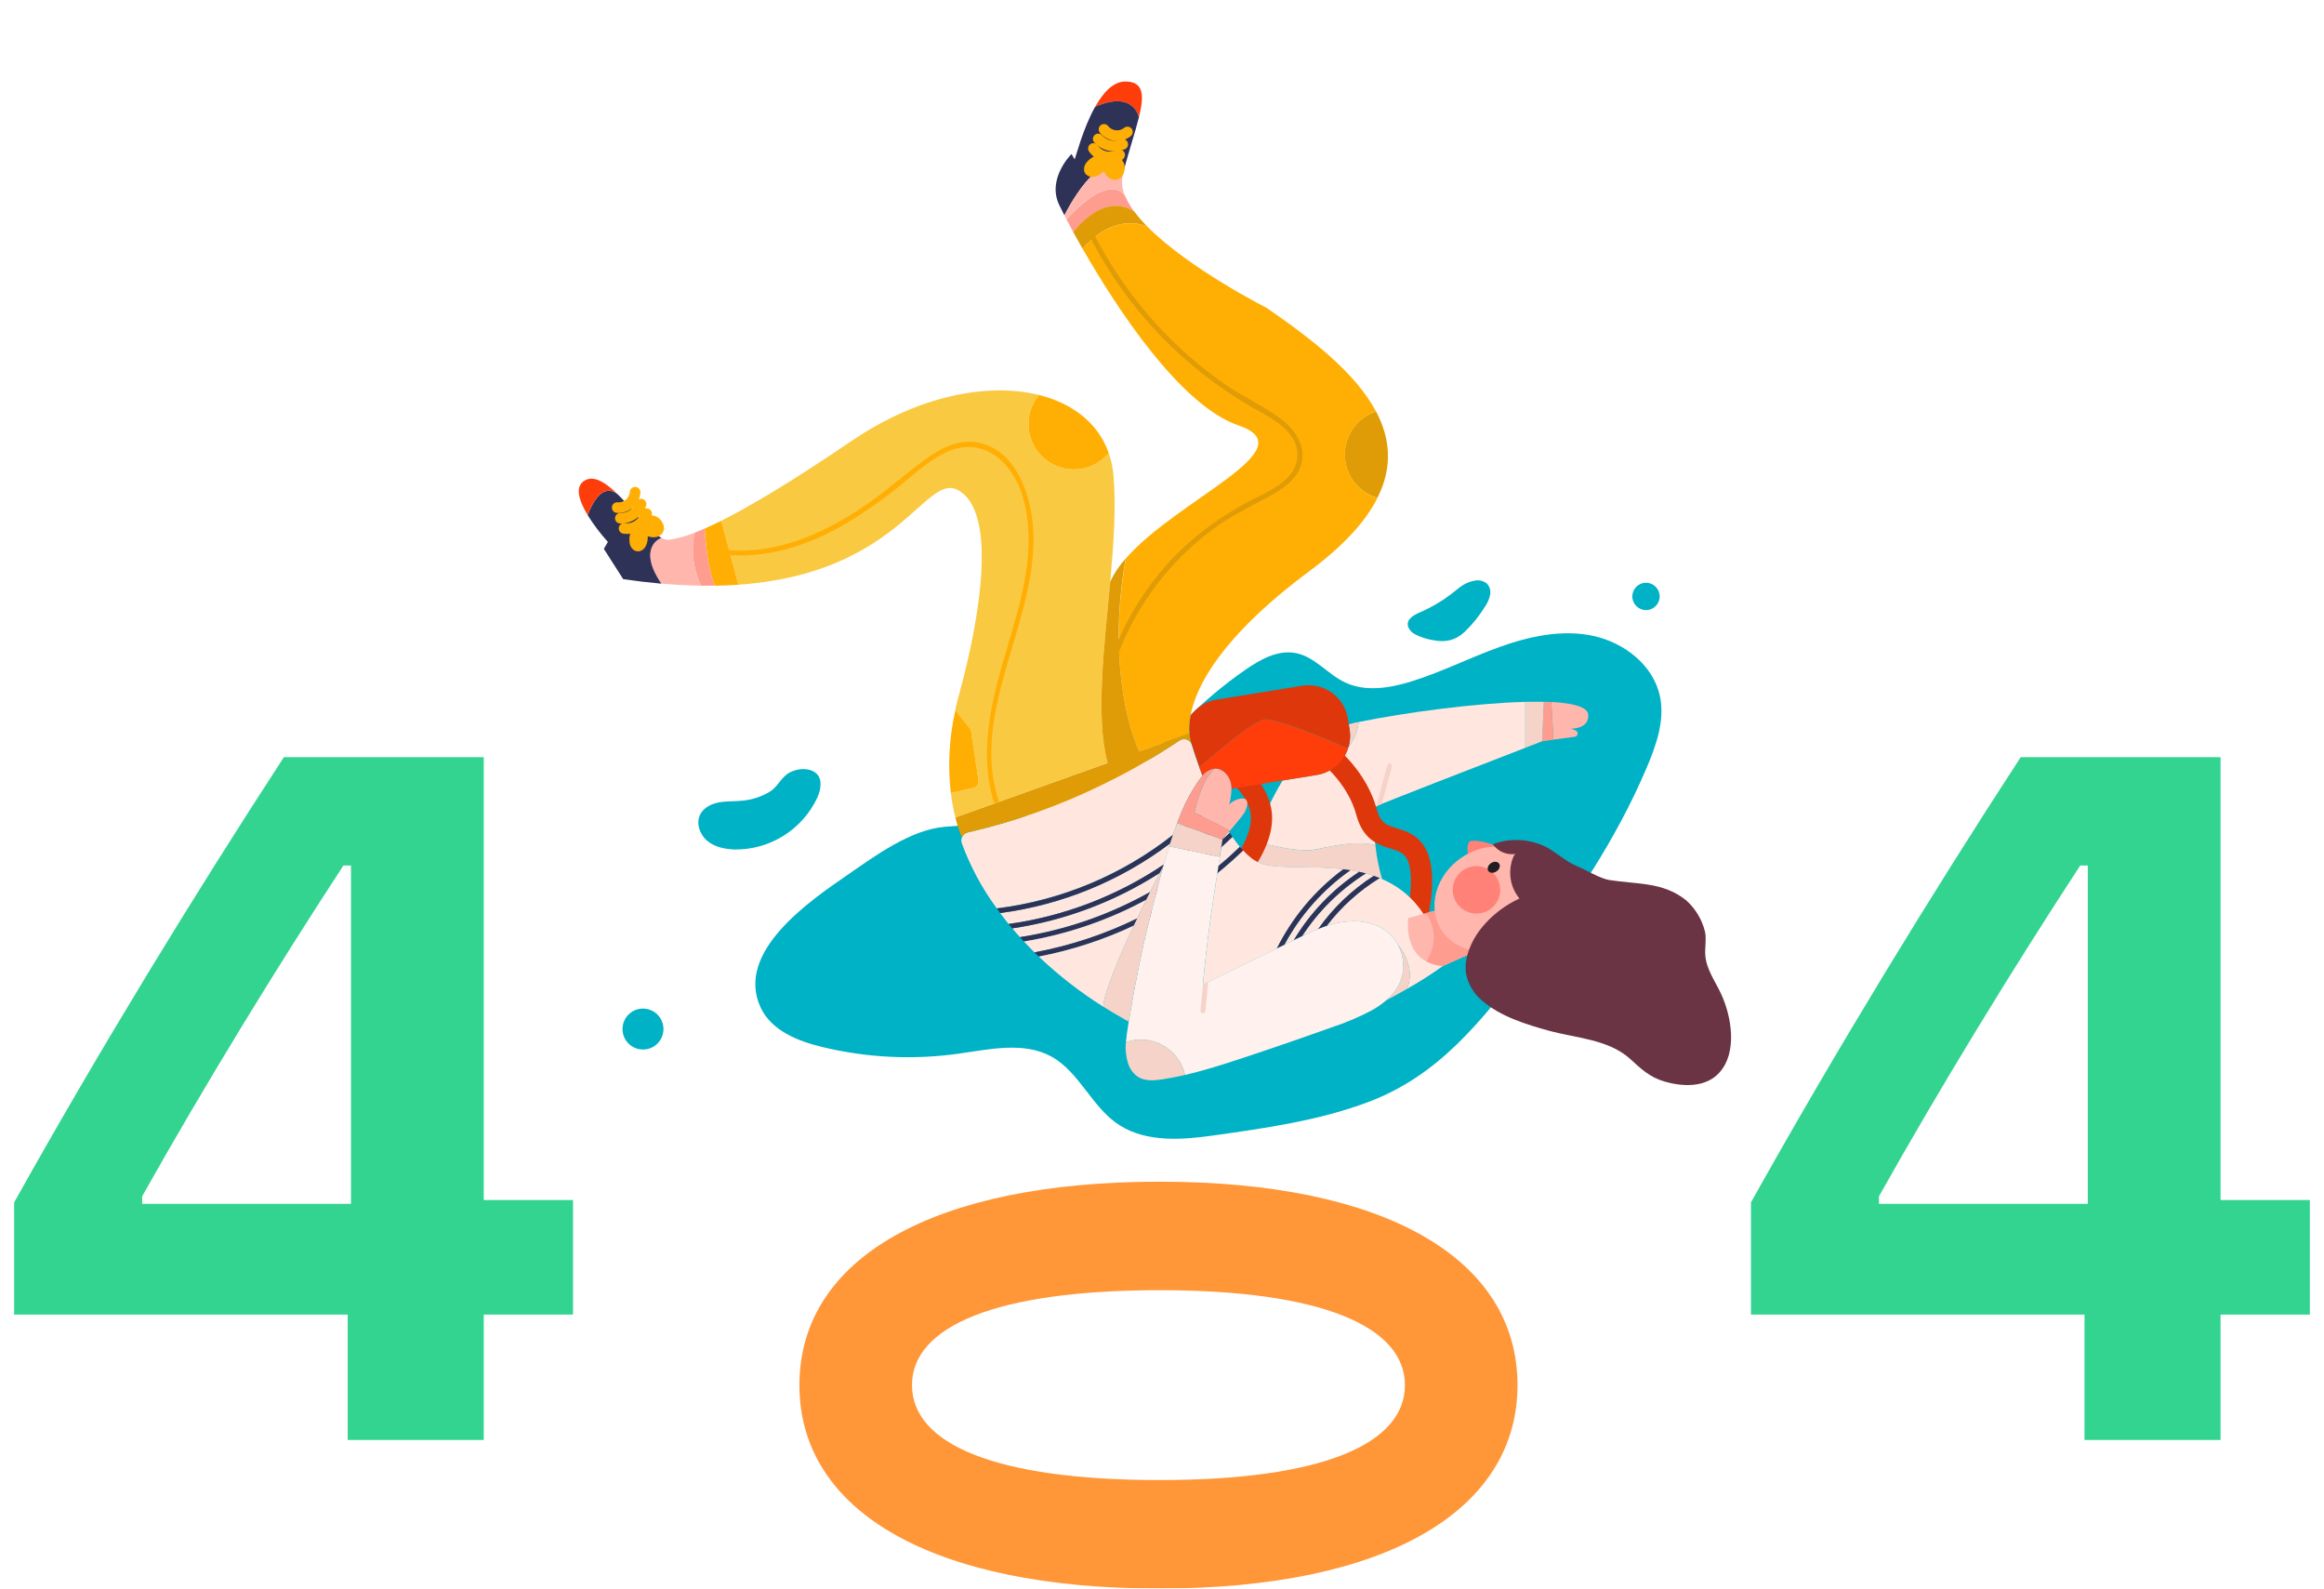 <svg width="657" height="449" viewBox="0 0 657 449" fill="none" xmlns="http://www.w3.org/2000/svg">
<g filter="url(#filter0_d_481_1587)">
<path fill-rule="evenodd" clip-rule="evenodd" d="M136.757 367.556V403H98.293V367.556H4V335.858C28.308 292.389 54.485 249.59 80.262 210H136.757V335.189H162V367.556H136.757ZM40.194 336.259H99.227V240.629H97.09C78.259 269.385 57.691 302.956 40.194 334.119V336.259Z" fill="#32D490"/>
<path fill-rule="evenodd" clip-rule="evenodd" d="M627.757 367.556V403H589.292V367.556H495V335.858C519.308 292.389 545.485 249.59 571.262 210H627.757V335.189H653V367.556H627.757ZM531.194 336.259H590.227V240.629H588.09C569.259 269.385 548.691 302.956 531.194 334.119V336.259Z" fill="#32D490"/>
<g filter="url(#filter1_d_481_1587)">
<path fill-rule="evenodd" clip-rule="evenodd" d="M226 383.5C226 419.325 263.736 441 327.701 441C391.799 441 429 419.024 429 383.5C429 347.876 391.799 326 327.835 326C263.736 326 226 347.675 226 383.5ZM257.822 383.5C257.822 366.918 281.428 356.667 327.835 356.667C373.84 356.667 397.178 367.018 397.178 383.5C397.178 400.082 373.975 410.333 327.835 410.333C281.428 410.333 257.822 400.183 257.822 383.5Z" fill="#FF9637"/>
</g>
<ellipse cx="181.774" cy="286.859" rx="5.788" ry="5.788" fill="#00B2C6"/>
<circle cx="465.326" cy="164.577" r="3.867" fill="#00B2C6"/>
<path d="M401.559 169.013C399.958 169.709 397.412 170.902 398.077 173.144C398.442 174.082 399.148 174.848 400.054 175.289C401.689 176.127 403.449 176.692 405.266 176.963C408.644 177.619 411.438 177.027 414.024 174.625C416.305 172.447 418.288 169.979 419.925 167.284C420.564 166.335 421.015 165.272 421.254 164.153C421.495 163.003 421.16 161.808 420.357 160.951C419.345 160.128 418.003 159.831 416.738 160.15C413.728 160.719 412.359 162.352 410.005 164.097C407.396 166.067 404.561 167.717 401.559 169.013Z" fill="#00B2C6"/>
<path d="M209.931 222.3C207.761 222.548 205.552 222.396 203.406 222.764C201.26 223.132 199.051 224.157 198.01 226.078C196.673 228.544 197.754 231.803 199.891 233.62C202.029 235.437 204.951 236.022 207.753 236.11C217.725 236.198 226.834 230.465 231.066 221.435C232.091 219.161 232.595 216.079 230.658 214.502C228.721 212.925 225.678 213.157 223.453 214.238C220.835 215.511 220.05 218.241 217.721 219.714C215.353 221.154 212.69 222.039 209.931 222.3Z" fill="#00B2C6"/>
<path d="M267.189 229.681C257.405 230.482 247.374 237.927 239.584 243.291C228.88 250.673 207.753 265.035 215.022 280.751C218.049 287.276 225.566 290.31 232.555 291.959C245.084 294.974 258.067 295.613 270.831 293.84C279.726 292.599 289.373 290.326 297.251 294.641C305.256 299.084 308.763 309.156 316.529 314.063C324.294 318.971 334.374 318.162 343.1 316.929C357.759 314.864 372.858 312.734 386.788 307.49C406.995 299.885 418.644 284.594 431.533 268.166C444.879 251.209 456.912 233.172 465.438 213.181C468.2 206.705 470.722 199.651 469.265 192.774C467.391 183.968 459.097 177.563 450.291 175.706C441.484 173.848 432.302 175.858 423.831 178.908C415.361 181.958 407.291 186.073 398.677 188.699C392.649 190.541 385.868 191.573 380.191 188.859C375.324 186.546 371.689 181.654 366.397 180.605C361.274 179.573 356.222 182.415 351.931 185.409C339.658 193.903 329.859 204.343 320.396 215.767C316.577 220.387 311.013 222.412 305.297 223.373C296.01 224.926 287.243 227.832 277.772 228.809C274.434 229.129 270.895 229.377 267.189 229.681Z" fill="#00B2C6"/>
<path d="M448.978 197.818C449.49 202.157 444.006 201.957 444.006 201.957C444.521 202.081 445.02 202.26 445.495 202.493C445.862 202.675 446.067 203.076 445.998 203.48C445.93 203.884 445.606 204.195 445.199 204.247L439.147 205.047L438.546 194.399C444.623 194.744 448.626 195.768 448.978 197.818Z" fill="#FFB6AD"/>
<path d="M438.546 194.439L439.147 205.087L435.944 205.527L436.441 194.367C437.169 194.367 437.866 194.367 438.546 194.439Z" fill="#FF9C90"/>
<path d="M436.449 194.367L435.953 205.527L431.197 207.361V194.367C433.055 194.367 434.808 194.367 436.449 194.367Z" fill="#F6D3C8"/>
<path d="M388.822 234.885C389.165 238.139 389.803 241.354 390.727 244.492C378.871 239.36 364.308 242.243 357.167 240.281C355.863 239.898 354.649 239.259 353.596 238.4C353.596 238.4 353.956 236.734 354.773 234.101C354.773 233.964 361.434 235.373 361.882 235.454C364.371 235.982 366.904 236.277 369.448 236.334C371.729 236.334 373.891 235.646 376.125 235.253C380.2 234.517 384.755 233.82 388.822 234.885Z" fill="#F6D3C8"/>
<path d="M381.088 207.585C381.152 207.417 381.208 207.249 381.256 207.073C382.88 205.077 383.864 202.639 384.082 200.075C397.404 197.369 417.019 194.736 431.197 194.383V207.369C419.468 211.908 390.007 223.317 389.07 223.885C388.334 224.341 388.173 229.257 388.822 234.893C384.755 233.828 380.2 234.525 376.125 235.245C373.891 235.638 371.729 236.294 369.448 236.326C366.904 236.269 364.371 235.974 361.882 235.445C361.434 235.365 354.813 233.956 354.773 234.092C356.626 227.959 359.252 222.086 362.587 216.616L372.274 215.054C376.368 214.387 379.759 211.514 381.088 207.585Z" fill="#FFE7E0"/>
<path d="M392.233 212.141L389.03 223.893L390.671 223.197L393.546 212.525C393.559 212.201 393.351 211.91 393.04 211.818C392.729 211.727 392.395 211.86 392.233 212.141Z" fill="#F6D3C8"/>
<path d="M376.325 210.043C376.325 210.043 383.826 216.183 386.324 225.534C388.822 234.885 395.747 231.138 399.758 236.334C403.769 241.53 400.839 254.219 400.839 254.219" stroke="#DE370B" stroke-width="6"/>
<path d="M350.546 215.351C350.546 215.351 356.102 220.034 356.598 226.271C357.095 232.507 352.403 239.032 352.403 239.032" stroke="#DE370B" stroke-width="6"/>
<path d="M390.727 244.476C398.597 247.878 405.29 254.819 407.908 269.038C404.628 271.387 401.223 273.558 397.708 275.539C400.566 269.134 395.186 263.009 395.186 263.009C394.524 261.743 393.627 260.613 392.544 259.679C388.998 256.629 383.914 255.9 379.303 256.653C377.856 256.904 376.43 257.263 375.036 257.726C379.157 252.326 384.241 247.733 390.031 244.18L390.727 244.468V244.476Z" fill="#FFE7E0"/>
<path d="M386.132 242.883C386.884 243.091 387.629 243.315 388.373 243.563C382.216 247.51 376.882 252.614 372.666 258.59C371.129 259.199 369.608 259.903 368.103 260.616C372.753 253.465 378.905 247.414 386.132 242.883Z" fill="#FFE7E0"/>
<path d="M381.761 241.962C382.561 242.09 383.418 242.251 384.242 242.427C376.699 247.403 370.373 254.014 365.733 261.769L363.067 263.074C367.575 254.681 373.975 247.453 381.761 241.962Z" fill="#FFE7E0"/>
<path d="M379.775 241.69C371.833 247.579 365.392 255.259 360.978 264.107L351.435 268.75L340.09 274.282C340.987 263.922 342.492 253.267 344.141 242.819C346.66 240.78 349.092 238.629 351.435 236.366C352.1 237.1 352.823 237.78 353.596 238.4C354.65 239.256 355.864 239.893 357.167 240.273C362.219 241.642 370.913 240.617 379.775 241.69Z" fill="#FFE7E0"/>
<path d="M390.031 244.18C384.241 247.734 379.158 252.326 375.036 257.726C374.235 257.99 373.435 258.278 372.634 258.59C376.85 252.614 382.184 247.511 388.342 243.563C388.926 243.748 389.479 243.956 390.031 244.18Z" fill="#2E3257"/>
<path d="M365.733 261.769C370.37 254.005 376.696 247.385 384.242 242.402C384.875 242.538 385.507 242.691 386.132 242.859C378.905 247.39 372.753 253.441 368.103 260.592L366.205 261.512L365.733 261.769Z" fill="#2E3257"/>
<path d="M381.761 241.962C373.976 247.453 367.575 254.681 363.067 263.074L360.954 264.106C365.368 255.259 371.809 247.579 379.751 241.69C380.424 241.762 381.088 241.858 381.761 241.962Z" fill="#2E3257"/>
<path d="M350.482 235.317C350.794 235.686 351.098 236.038 351.411 236.366C349.073 238.634 346.642 240.785 344.117 242.819C344.229 242.122 344.333 241.418 344.445 240.721C346.522 239.003 348.534 237.201 350.482 235.317Z" fill="#2E3257"/>
<path d="M348.4 232.54C349.046 233.5 349.741 234.428 350.482 235.318C348.534 237.202 346.522 239.003 344.445 240.722C344.581 239.921 344.71 239.04 344.846 238.2C344.982 237.359 345.15 236.342 345.294 235.414C346.351 234.477 347.375 233.524 348.4 232.54Z" fill="#FFE7E0"/>
<path d="M346.214 227.591C346.196 227.559 346.183 227.524 346.174 227.487C346.009 227.09 345.868 226.684 345.75 226.271C340.676 231.523 335.065 236.23 329.01 240.313L328.866 240.809C328.866 240.809 328.498 241.506 327.873 242.731C334.56 238.435 340.737 233.394 346.287 227.704C346.255 227.672 346.23 227.633 346.214 227.591Z" fill="#2E3257"/>
<path d="M343.429 221.499L343.26 221.131C339.667 225.062 335.761 228.696 331.58 231.995C331.308 232.795 331.043 233.596 330.779 234.397C335.459 230.864 339.818 226.926 343.805 222.628C343.701 222.22 343.573 221.851 343.429 221.499Z" fill="#2E3257"/>
<path d="M347.616 231.347C347.872 231.755 348.136 232.147 348.416 232.54C347.392 233.524 346.367 234.477 345.31 235.414L345.646 233.324C345.646 233.284 345.646 233.244 345.646 233.196C346.327 232.588 346.951 231.995 347.616 231.347Z" fill="#2E3257"/>
<path d="M347.455 231.09L347.616 231.347C346.975 231.971 346.327 232.587 345.662 233.196C346.148 232.406 346.753 231.695 347.455 231.09Z" fill="#FFE7E0"/>
<path d="M345.662 233.196C345.662 233.244 345.662 233.284 345.662 233.324L345.326 235.413C338.85 241.202 331.713 246.206 324.062 250.32L325.167 248.111C332.556 243.953 339.434 238.948 345.662 233.196V233.196Z" fill="#2E3257"/>
<path d="M344.445 240.721C344.333 241.418 344.229 242.122 344.117 242.819C336.884 248.688 328.964 253.656 320.532 257.614L321.492 255.596C329.717 251.584 337.424 246.589 344.445 240.721Z" fill="#2E3257"/>
<path d="M339.041 212.845C339.321 213.646 339.618 214.446 339.93 215.247C339.59 215.637 339.272 216.046 338.977 216.472C338.905 216.568 338.833 216.664 338.769 216.768C336.91 219.448 335.337 222.317 334.078 225.326C333.621 226.415 333.197 227.512 332.781 228.616C332.364 229.721 331.98 230.834 331.58 231.963C317.188 243.302 299.967 250.484 281.783 252.73C277.63 247.093 274.301 240.893 271.896 234.317C271.674 233.66 271.753 232.94 272.112 232.347C272.442 231.795 272.988 231.406 273.617 231.274C286.858 228.237 299.7 223.669 311.885 217.664L313.799 216.816L314.775 216.223C321.201 212.962 327.428 209.321 333.421 205.319C333.738 205.105 334.105 204.972 334.486 204.935C335.446 204.83 336.37 205.331 336.808 206.192C336.872 206.376 336.92 206.488 336.936 206.536C337.456 208.202 338.145 210.379 339.041 212.845Z" fill="#FFE7E0"/>
<path d="M330.795 234.396C330.699 234.677 330.611 234.957 330.523 235.237C329.989 236.934 329.482 238.64 329.002 240.353C315.846 249.22 300.842 254.97 285.13 257.165C284.281 256.098 283.481 255.068 282.728 254.075C300.18 251.773 316.739 244.993 330.795 234.396V234.396Z" fill="#FFE7E0"/>
<path d="M327.865 242.731C327.201 244.02 326.264 245.877 325.135 248.111C313.735 254.533 301.276 258.858 288.348 260.88C287.548 260.04 286.867 259.207 286.171 258.382C301.019 256.169 315.229 250.834 327.865 242.731Z" fill="#FFE7E0"/>
<path d="M325.135 248.111L324.03 250.32C313.249 256.145 301.57 260.128 289.477 262.105C289.085 261.697 288.676 261.305 288.348 260.88C301.275 258.858 313.735 254.533 325.135 248.111Z" fill="#2E3257"/>
<path d="M289.477 262.105C301.57 260.127 313.249 256.144 324.03 250.32C323.23 251.962 322.365 253.739 321.493 255.58C312.291 260.084 302.52 263.316 292.447 265.187C291.406 264.146 290.414 263.122 289.477 262.105Z" fill="#FFE7E0"/>
<path d="M321.493 255.58L320.532 257.614C311.976 261.641 302.95 264.583 293.664 266.372C293.248 265.98 292.864 265.571 292.447 265.179C302.519 263.311 312.291 260.081 321.493 255.58Z" fill="#2E3257"/>
<path d="M320.532 257.614C316.409 266.42 312.222 276.219 311.885 280.535C305.357 276.429 299.253 271.685 293.664 266.372C302.95 264.583 311.976 261.641 320.532 257.614Z" fill="#FFE7E0"/>
<path d="M327.865 242.731C315.231 250.846 301.021 256.191 286.171 258.414C285.81 257.982 285.466 257.614 285.13 257.158C300.842 254.962 315.847 249.212 329.002 240.345L328.858 240.842C328.858 240.842 328.49 241.506 327.865 242.731Z" fill="#2E3257"/>
<path d="M330.796 234.397C316.749 244.989 300.201 251.768 282.76 254.075C282.44 253.635 282.12 253.203 281.824 252.778C299.995 250.52 317.202 243.333 331.58 231.995C331.308 232.796 331.044 233.596 330.796 234.397Z" fill="#2E3257"/>
<path d="M423.655 235.366C423.015 235.117 418.852 233.324 415.93 233.684C413.976 233.925 415.265 239.032 415.265 239.032L423.655 235.366Z" fill="#FF8178"/>
<path d="M406.507 253.163L398.101 255.5C398.101 255.5 396.235 268.102 407.908 269.038L418.644 264.235L406.507 253.163Z" fill="#FFB6AD"/>
<path d="M407.908 269.038L418.644 264.235L406.507 253.146L403.081 254.099C404.546 256.133 407.236 261.256 403.249 267.757C404.698 268.498 406.284 268.934 407.908 269.038Z" fill="#FF9C90"/>
<ellipse cx="421.078" cy="250.063" rx="16.18" ry="14.098" transform="rotate(-34.21 421.078 250.063)" fill="#FFB6AD"/>
<ellipse cx="417.403" cy="247.51" rx="6.701" ry="6.701" fill="#FF8178"/>
<ellipse cx="422.28" cy="241.134" rx="1.849" ry="1.404" transform="rotate(-34.21 422.28 241.134)" fill="#211E21"/>
<path d="M422.014 234.621C423.486 236.715 426.032 237.774 428.555 237.343C428.403 237.263 428.027 237.751 427.955 237.903C426.155 241.903 426.775 246.577 429.556 249.968C424.12 252.434 418.82 257.037 416.186 262.393C414.825 265.171 413.952 268.326 414.489 271.384C415.127 274.366 416.773 277.037 419.148 278.949C424.264 283.337 431.437 285.554 437.834 287.316C445.447 289.413 454.566 289.717 460.747 295.209C463.949 298.107 466.311 300.469 470.626 301.71C475.742 303.183 482.202 303.471 486.085 299.156C491.257 293.4 489.504 283.257 486.55 276.9C484.884 273.329 482.403 269.967 482.09 266.036C481.922 263.826 482.459 261.577 482.026 259.407C481.183 255.899 479.272 252.738 476.558 250.36C470.026 245.293 463.253 245.989 455.079 244.756C452.285 244.34 448.314 241.802 445.696 240.753C442.613 239.472 440.156 237.055 437.217 235.47C432.493 233.069 426.977 232.761 422.014 234.621Z" fill="#6A3445"/>
<path d="M395.186 263.01C395.186 263.01 400.566 269.118 397.708 275.539C395.947 276.548 393.994 277.62 391.872 278.741C393.36 277.497 394.587 275.97 395.483 274.25C397.177 270.669 397.067 266.496 395.186 263.01Z" fill="#F6D3C8"/>
<path d="M389.006 112.267C393.009 119.825 393.85 127.943 389.382 136.757C384.014 135.186 380.285 130.312 380.173 124.719C380.062 119.126 383.592 114.108 388.894 112.323L389.006 112.267Z" fill="#E09C06"/>
<path d="M395.187 263.01C394.524 261.743 393.628 260.613 392.545 259.679C388.998 256.629 383.915 255.9 379.303 256.653C374.692 257.406 370.409 259.487 366.206 261.537L351.411 268.742L340.066 274.274C341.099 262.377 342.941 250.096 344.87 238.191L330.523 235.197C329.939 237.063 329.387 238.928 328.858 240.801C327.537 245.501 326.376 250.248 325.2 254.924C322.734 264.771 320.724 274.738 319.099 284.754C319.027 285.21 318.947 285.658 318.883 286.107C318.643 287.572 318.419 289.061 318.314 290.542C321.759 289.35 325.548 289.682 328.733 291.455C331.918 293.227 334.197 296.273 334.999 299.829C340.603 298.54 346.063 296.778 351.507 294.977L356.31 293.376C363.014 291.129 369.685 288.813 376.325 286.427C380.248 285.149 384.057 283.542 387.709 281.623C389.198 280.807 390.599 279.838 391.888 278.733C393.376 277.488 394.603 275.962 395.499 274.242C397.185 270.661 397.069 266.492 395.187 263.01Z" fill="#FFF1ED"/>
<path d="M340.098 274.266L339.37 281.719C339.282 282.616 340.683 282.608 340.771 281.719L341.571 273.529L340.098 274.266Z" fill="#F6D3C8"/>
<path d="M384.082 200.067C383.864 202.631 382.88 205.069 381.256 207.065C381.71 205.48 381.808 203.816 381.545 202.189L381.304 200.732C382.001 200.524 382.721 200.34 383.458 200.187L384.082 200.067Z" fill="#F6D3C8"/>
<path d="M381.545 202.197L381.304 200.74L381.04 199.083C380.049 192.994 374.324 188.851 368.231 189.812L343.941 193.735C340.97 194.213 338.315 195.866 336.576 198.322C336.261 199.973 336.162 201.657 336.279 203.334C336.342 204.315 336.533 205.284 336.848 206.216C336.902 206.326 336.945 206.441 336.976 206.56C337.48 208.161 338.185 210.355 339.066 212.821C343.453 208.986 354.149 199.875 357.303 199.363C359.705 198.987 367.646 201.949 373.715 204.423C377.254 205.864 380.12 207.137 380.92 207.473L381.28 207.049C381.722 205.47 381.812 203.814 381.545 202.197Z" fill="#DE370B"/>
<path d="M380.896 207.497C380.096 207.161 377.229 205.896 373.691 204.447C367.622 201.973 359.657 199.011 357.279 199.387C354.125 199.899 343.429 208.994 339.042 212.845C339.322 213.645 339.618 214.446 339.93 215.247C340.779 214.15 342.029 213.435 343.405 213.261C345.574 213.133 347.408 215.111 347.928 217.224C348.06 217.786 348.13 218.36 348.136 218.937L362.587 216.6L372.274 215.038C376.363 214.37 379.75 211.501 381.08 207.577L380.896 207.497Z" fill="#FF3D0A"/>
<path d="M332.781 228.625L345.59 233.324C345.334 234.925 345.067 236.55 344.79 238.2L330.523 235.197C331.22 232.98 331.964 230.786 332.781 228.625Z" fill="#F6D3C8"/>
<path d="M352.379 222.164C351.579 220.843 347.728 222.484 347.44 223.693C347.869 222.146 348.103 220.551 348.136 218.945C348.13 218.368 348.06 217.794 347.928 217.232C347.424 215.118 345.574 213.141 343.405 213.269C342.252 214.334 341.305 215.601 340.611 217.008C340.523 217.168 340.442 217.32 340.37 217.48C339.14 220.097 338.239 222.856 337.688 225.694L347.055 230.442L347.736 230.786C348.48 229.881 349.217 228.985 349.969 228.088C351.066 226.767 352.267 225.414 352.563 223.653C352.678 223.15 352.612 222.623 352.379 222.164Z" fill="#FFB6AD"/>
<path d="M337.688 225.694C338.239 222.856 339.14 220.097 340.37 217.48C340.442 217.32 340.522 217.168 340.611 217.008C341.305 215.601 342.252 214.334 343.405 213.269C342.029 213.443 340.778 214.157 339.93 215.255C339.59 215.645 339.272 216.054 338.977 216.479C338.905 216.575 338.833 216.672 338.769 216.776C336.91 219.456 335.337 222.325 334.078 225.334C333.621 226.423 333.197 227.52 332.781 228.624L345.59 233.324C345.686 232.723 347.079 231.418 347.696 230.786C347.6 230.57 337.688 225.694 337.688 225.694Z" fill="#FF9C90"/>
<path d="M380.576 127.39C379.058 120.98 382.648 114.464 388.878 112.323L388.99 112.267C383.274 101.499 370.969 91.892 358.088 83.022C358.088 83.022 336.056 71.894 324.327 60.013C314.127 56.074 306.042 66.274 306.042 66.274C315.729 83.182 333.702 110.65 350.154 116.254C369.624 122.891 332.981 136.973 318.274 153.842C312.166 188.427 322.053 208.434 322.053 208.434L334.518 203.975L336.24 203.358C336.126 201.689 336.229 200.013 336.544 198.37C338.025 190.204 344.926 176.202 370.217 157.396C379.992 150.119 386.116 143.274 389.391 136.805C384.972 135.483 381.605 131.887 380.576 127.39Z" fill="#FFAF03"/>
<path d="M333.469 296.042C334.177 297.215 334.693 298.493 334.999 299.829C332.893 300.325 330.763 300.741 328.594 301.07C326.288 301.43 323.79 301.63 321.773 300.413C320.399 299.482 319.384 298.109 318.899 296.522C318.297 294.59 318.088 292.557 318.282 290.542C324.008 288.55 330.346 290.846 333.469 296.042Z" fill="#F6D3C8"/>
<path d="M328.858 240.801C327.537 245.501 326.376 250.248 325.2 254.924C322.734 264.771 320.724 274.738 319.099 284.753C318.699 284.545 318.298 284.329 317.906 284.105C315.809 282.925 313.802 281.727 311.886 280.51C312.566 271.816 328.858 240.801 328.858 240.801Z" fill="#F6D3C8"/>
<path d="M318.226 19.039C323.382 19.127 323.518 22.954 321.973 29.174C321.973 29.174 320.588 21.369 309.604 26.18C311.846 22.193 314.728 18.983 318.226 19.039Z" fill="#FF3D0A"/>
<path d="M318.258 51.799C318.917 53.213 319.722 54.555 320.66 55.802C311.757 50.15 303.447 61.67 303.447 61.67C302.703 60.301 302.038 59.044 301.47 57.956C314.103 44.482 317.794 50.822 318.226 51.727C318.226 51.727 318.226 51.783 318.266 51.807L318.258 51.799Z" fill="#FF9C90"/>
<path d="M321.973 29.174C320.892 33.545 318.979 39.094 317.41 45.362C311.085 36.252 300.902 56.867 300.902 56.867C300.237 55.578 299.741 54.561 299.413 53.88C295.906 46.411 302.919 39.534 302.919 39.534L303.8 41.023C304.24 40.03 306.201 32.217 309.596 26.18C320.588 21.369 321.973 29.174 321.973 29.174Z" fill="#2E3257"/>
<path d="M317.409 45.362C316.958 47.503 317.24 49.733 318.21 51.695C317.778 50.79 314.087 44.489 301.454 57.923C301.256 57.555 301.072 57.203 300.901 56.867C300.901 56.867 311.085 36.252 317.409 45.362Z" fill="#FFB6AD"/>
<path d="M314.776 130.321C314.593 128.182 314.147 126.073 313.447 124.044C308.915 129.491 300.825 130.233 295.378 125.701C289.93 121.169 289.188 113.079 293.72 107.632C279.382 104.061 259.687 107.776 240.882 120.537C223.445 132.37 211.852 139.207 203.935 143.178L208.738 161.279C254.372 158.077 261.417 129.696 270.696 134.468C281.832 140.192 277.501 169.277 271 192.79C270.639 194.119 270.311 195.424 270.031 196.705C270.031 196.705 272.961 200.588 274.034 201.781C274.266 202.042 274.416 202.364 274.466 202.71L276.644 216.568C276.795 217.537 276.174 218.458 275.219 218.681L268.814 220.146C269.086 222.471 269.506 224.776 270.071 227.047L311.117 212.341L313.143 211.612C309.676 198.755 312.15 179.196 313.871 160.375C314.832 149.663 315.56 139.167 314.776 130.321Z" fill="#FAC942"/>
<path d="M362.619 114.781C357.719 110.922 351.771 108.376 346.607 104.829C341.585 101.357 336.847 97.491 332.436 93.269C323.228 84.441 315.529 74.164 309.644 62.847C312.958 60.301 318.266 57.651 324.31 59.989C322.988 58.659 321.758 57.242 320.628 55.745C311.733 50.093 303.415 61.614 303.415 61.614C304.216 63.047 305.072 64.608 306.025 66.281C306.785 65.377 307.621 64.539 308.523 63.775C318.885 83.57 334.669 100.007 354.028 111.162C359.312 114.188 367.27 117.895 366.766 125.204C366.365 131.057 360.041 134.203 355.437 136.501C345.526 141.456 336.696 147.765 329.362 156.139C323.971 162.305 319.552 169.256 316.257 176.754C316.215 169.069 316.88 161.397 318.242 153.833C316.464 155.799 314.985 158.017 313.855 160.414C312.134 179.196 309.66 198.754 313.126 211.652L311.101 212.38L270.095 227.055C270.521 228.884 271.093 230.675 271.808 232.411L272.152 232.347C272.482 231.794 273.028 231.405 273.657 231.274C286.898 228.236 299.74 223.669 311.925 217.664C312.878 217.192 313.847 216.72 314.816 216.223C321.241 212.962 327.468 209.32 333.461 205.319C333.779 205.104 334.145 204.972 334.526 204.935C335.486 204.83 336.41 205.331 336.848 206.192C336.533 205.26 336.341 204.291 336.279 203.31L334.558 203.926L322.061 208.401C322.061 208.401 317.089 198.338 316.377 180.157C321.844 166.281 331.122 154.234 343.14 145.403C347.816 141.985 352.859 139.471 357.959 136.781C361.962 134.659 366.597 131.833 367.902 127.174C369.215 122.314 366.317 117.695 362.619 114.781Z" fill="#E09C06"/>
<path d="M313.447 124.052C308.914 129.499 300.825 130.241 295.377 125.709C289.93 121.177 289.188 113.087 293.72 107.64C303.311 110.025 310.516 115.678 313.447 124.052Z" fill="#FFAF03"/>
<path d="M276.628 216.575C276.779 217.544 276.158 218.466 275.203 218.689L268.798 220.154C267.895 212.323 268.333 204.396 270.095 196.713C270.095 196.713 273.025 200.596 274.098 201.789C274.33 202.049 274.48 202.372 274.53 202.717L276.628 216.575Z" fill="#FFAF03"/>
<path d="M281.103 223.1L282.416 222.628C273.738 196.673 294.032 170.99 292.023 144.763C291.31 135.372 286.923 122.803 276.179 121.026C270.679 120.121 265.604 122.843 261.328 126.013C256.013 129.936 251.057 134.323 245.637 138.118C234.109 146.212 220.459 152.593 206.152 151.504L203.926 143.186C202.181 144.058 200.62 144.787 199.211 145.403C199.211 145.403 199.851 157.084 202.149 161.551C204.439 161.511 206.648 161.423 208.762 161.271L206.528 152.921C217.2 153.585 227.736 150.311 237.095 145.155C242.535 142.078 247.728 138.582 252.626 134.7C257.518 130.905 262.233 126.189 267.917 123.644C274.09 120.889 280.262 122.619 284.538 127.71C288.54 132.458 290.19 138.679 290.646 144.763C291.671 158.501 286.739 171.727 283.08 184.728C279.598 197.113 276.988 210.627 281.103 223.1Z" fill="#FFAF03"/>
<path d="M202.149 161.543C200.852 161.543 199.523 161.543 198.146 161.543C194.295 153.057 196.441 146.548 196.441 146.548C197.241 146.22 198.202 145.844 199.187 145.403C199.187 145.403 199.851 157.092 202.149 161.543Z" fill="#FF9C90"/>
<path d="M198.17 161.543C194.64 161.487 190.909 161.303 186.962 160.951C179.869 150.471 186.962 147.981 186.962 147.981C187.638 148.421 188.439 148.629 189.244 148.574C191.715 148.164 194.132 147.477 196.449 146.524C196.449 146.524 194.295 153.057 198.17 161.543Z" fill="#FFB6AD"/>
<path d="M186.97 148.005C186.97 148.005 179.877 150.495 186.97 160.975C183.533 160.67 179.935 160.244 176.178 159.694L170.71 151.135L171.847 149.174C169.723 146.82 167.808 144.286 166.123 141.601C169.669 132.29 173.544 134.763 174.673 135.764L174.961 136.052C179.268 140.312 183.631 146.124 186.97 148.005Z" fill="#2E3257"/>
<path d="M174.673 135.748C173.544 134.748 169.669 132.274 166.123 141.585C163.721 137.582 162.168 133.242 165.666 131.633C168.276 130.432 171.439 132.602 174.673 135.748Z" fill="#FF3D0A"/>
<path d="M179.549 135.124C179.461 136.376 178.876 137.54 177.923 138.357C176.971 139.174 175.731 139.575 174.481 139.471" stroke="#FFAF03" stroke-width="3" stroke-linecap="round"/>
<path d="M181.23 138.479C180.34 140.931 177.985 142.542 175.377 142.481" stroke="#FFAF03" stroke-width="3" stroke-linecap="round"/>
<path d="M182.775 141.256C182.847 141.256 182.823 141.12 182.775 141.128C182.727 141.136 182.663 141.224 182.639 141.304C181.861 144.01 179.216 145.735 176.426 145.355" stroke="#FFAF03" stroke-width="3" stroke-linecap="round"/>
<path fill-rule="evenodd" clip-rule="evenodd" d="M181.286 149.534C181.102 149.967 180.741 150.407 180.277 150.335C179.813 150.263 179.517 149.702 179.477 149.206C179.255 147.642 179.794 146.065 180.926 144.963C180.677 145.547 181.414 146.348 181.558 147.012C181.729 147.861 181.634 148.742 181.286 149.534V149.534Z" stroke="#FFAF03" stroke-width="3" stroke-linecap="round"/>
<path fill-rule="evenodd" clip-rule="evenodd" d="M183.984 146.252C184.426 146.384 184.895 146.4 185.345 146.3C185.801 146.188 186.149 145.818 186.234 145.355C186.242 145.047 186.159 144.743 185.993 144.483C185.742 143.952 185.311 143.527 184.777 143.282C183.976 142.978 181.726 143.426 181.35 144.323C180.878 145.428 183.151 146.044 183.984 146.252Z" stroke="#FFAF03" stroke-width="3" stroke-linecap="round"/>
<path d="M318.738 33.297C317.763 34.085 316.513 34.451 315.266 34.313C314.02 34.174 312.88 33.544 312.102 32.56" stroke="#FFAF03" stroke-width="3" stroke-linecap="round"/>
<path d="M317.41 36.796C315.008 37.831 312.213 37.215 310.469 35.267" stroke="#FFAF03" stroke-width="3" stroke-linecap="round"/>
<path d="M316.457 39.854C316.457 39.918 316.585 39.798 316.529 39.75C316.473 39.702 316.377 39.75 316.313 39.75C313.802 41.033 310.729 40.272 309.107 37.965" stroke="#FFAF03" stroke-width="3" stroke-linecap="round"/>
<path fill-rule="evenodd" clip-rule="evenodd" d="M309.371 44.417C308.946 44.633 308.431 44.567 308.075 44.249C307.762 43.849 308.018 43.257 308.331 42.864C309.327 41.639 310.845 40.959 312.422 41.031C311.821 41.247 311.749 42.336 311.357 42.888C310.865 43.587 310.173 44.121 309.371 44.417V44.417Z" stroke="#FFAF03" stroke-width="3" stroke-linecap="round"/>
<path fill-rule="evenodd" clip-rule="evenodd" d="M313.631 44.129C313.834 44.544 314.14 44.899 314.519 45.162C314.915 45.413 315.421 45.413 315.816 45.162C316.049 44.948 316.214 44.669 316.289 44.361C316.504 43.816 316.521 43.213 316.337 42.656C316.016 41.856 314.151 40.527 313.238 40.855C312.11 41.303 313.214 43.385 313.631 44.129Z" stroke="#FFAF03" stroke-width="3" stroke-linecap="round"/>
</g>
<defs>
<filter id="filter0_d_481_1587" x="0" y="0" width="657" height="449" filterUnits="userSpaceOnUse" color-interpolation-filters="sRGB">
<feFlood flood-opacity="0" result="BackgroundImageFix"/>
<feColorMatrix in="SourceAlpha" type="matrix" values="0 0 0 0 0 0 0 0 0 0 0 0 0 0 0 0 0 0 127 0" result="hardAlpha"/>
<feOffset dy="4"/>
<feGaussianBlur stdDeviation="2"/>
<feComposite in2="hardAlpha" operator="out"/>
<feColorMatrix type="matrix" values="0 0 0 0 0 0 0 0 0 0 0 0 0 0 0 0 0 0 0.25 0"/>
<feBlend mode="normal" in2="BackgroundImageFix" result="effect1_dropShadow_481_1587"/>
<feBlend mode="normal" in="SourceGraphic" in2="effect1_dropShadow_481_1587" result="shape"/>
</filter>
<filter id="filter1_d_481_1587" x="222" y="326" width="211" height="123" filterUnits="userSpaceOnUse" color-interpolation-filters="sRGB">
<feFlood flood-opacity="0" result="BackgroundImageFix"/>
<feColorMatrix in="SourceAlpha" type="matrix" values="0 0 0 0 0 0 0 0 0 0 0 0 0 0 0 0 0 0 127 0" result="hardAlpha"/>
<feOffset dy="4"/>
<feGaussianBlur stdDeviation="2"/>
<feComposite in2="hardAlpha" operator="out"/>
<feColorMatrix type="matrix" values="0 0 0 0 0 0 0 0 0 0 0 0 0 0 0 0 0 0 0.25 0"/>
<feBlend mode="normal" in2="BackgroundImageFix" result="effect1_dropShadow_481_1587"/>
<feBlend mode="normal" in="SourceGraphic" in2="effect1_dropShadow_481_1587" result="shape"/>
</filter>
</defs>
</svg>
